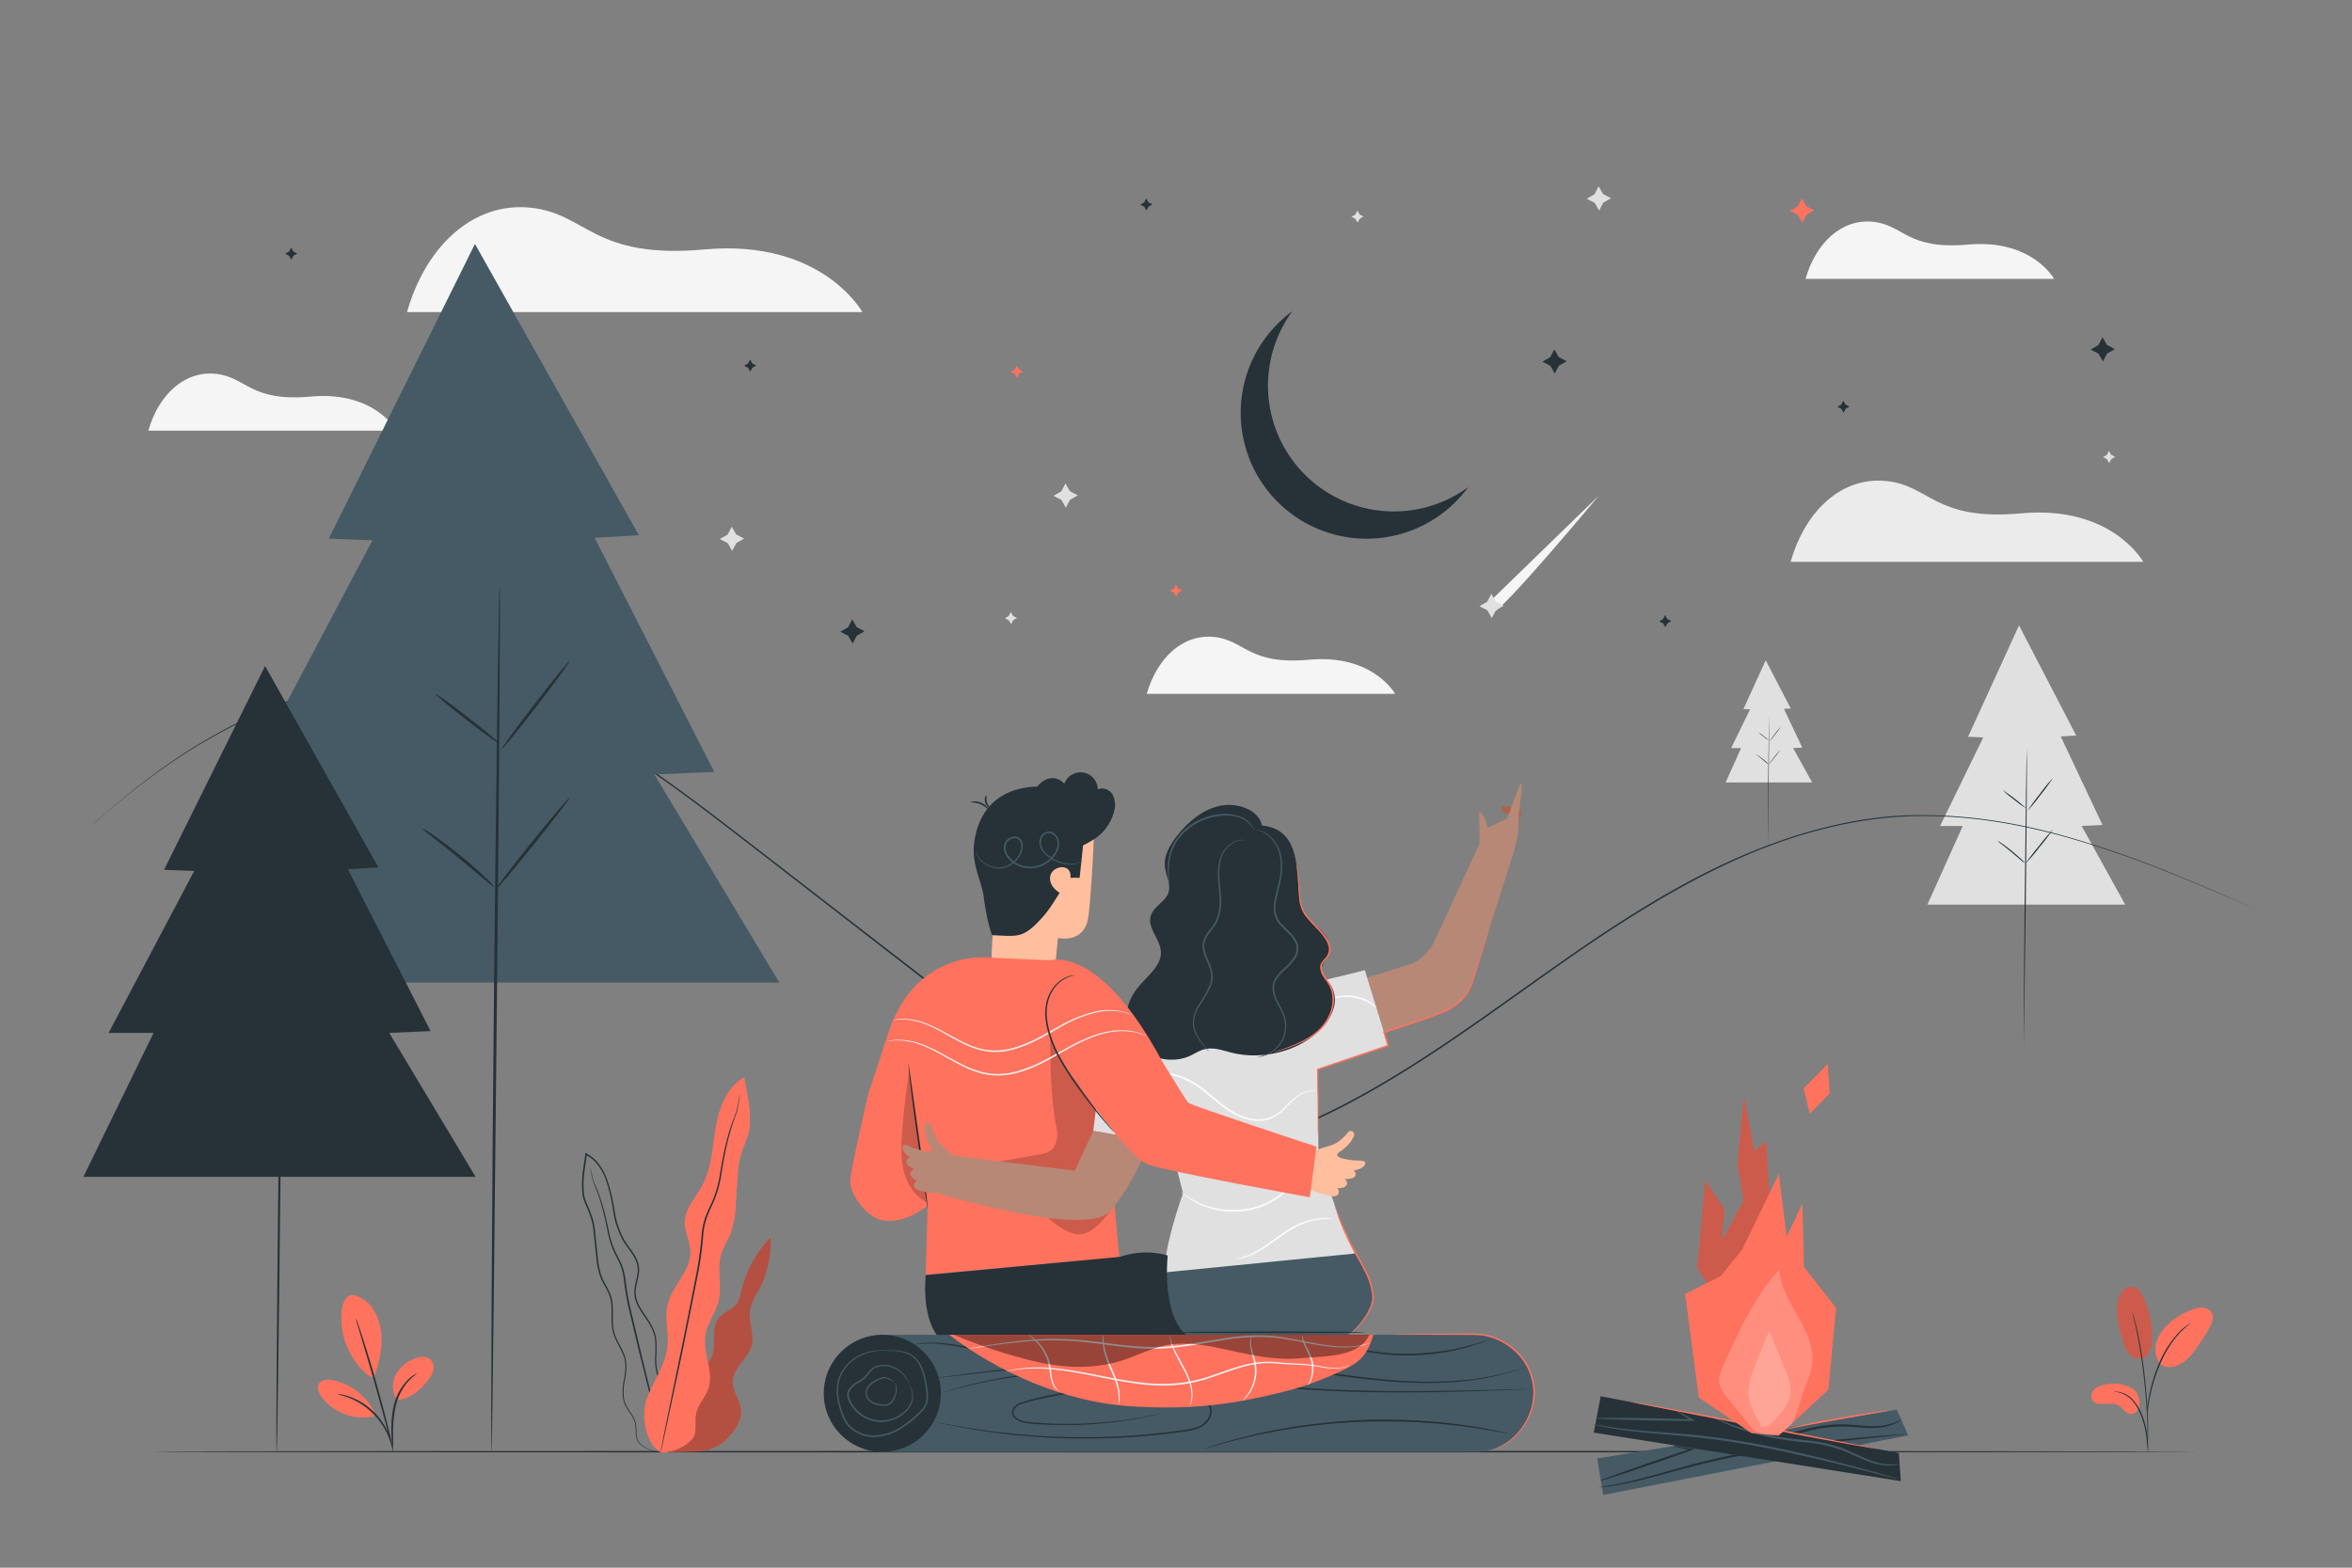 <svg xmlns="http://www.w3.org/2000/svg" viewBox="0 0 750 500"><rect x="0" y="0" width="750" height="500" fill="#808080" stroke="none"/><g id="freepik--background-complete--inject-3"><path d="M47.29,137.37h79.2s-7-12.75-27.39-10.89c-19.47,1.77-20.46-6.27-30.36-7.26S50.59,125.82,47.29,137.37Z" style="fill:#f5f5f5"></path><path d="M129.78,99.55H275s-12.84-23.37-50.23-20c-35.71,3.25-37.53-11.5-55.68-13.32S135.83,78.37,129.78,99.55Z" style="fill:#f5f5f5"></path><path d="M473.62,193.27l36.22-35.21S478.26,196,476,195.22,473.62,193.27,473.62,193.27Z" style="fill:#f5f5f5"></path><polygon points="511.19 61.9 513.71 63.22 511.24 64.64 509.92 67.16 508.5 64.69 505.98 63.37 508.45 61.95 509.77 59.42 511.19 61.9" style="fill:#e0e0e0"></polygon><polygon points="476.97 191.87 479.5 193.19 477.02 194.61 475.7 197.13 474.28 194.66 471.76 193.34 474.23 191.92 475.56 189.4 476.97 191.87" style="fill:#e0e0e0"></polygon><polygon points="341.15 156.66 343.68 157.99 341.2 159.4 339.88 161.93 338.47 159.45 335.94 158.13 338.42 156.72 339.74 154.19 341.15 156.66" style="fill:#e0e0e0"></polygon><polygon points="234.75 170.45 237.28 171.77 234.8 173.19 233.48 175.71 232.06 173.24 229.54 171.91 232.01 170.5 233.34 167.97 234.75 170.45" style="fill:#e0e0e0"></polygon><polygon points="323.03 196.44 324.3 197.1 323.06 197.81 322.4 199.07 321.69 197.83 320.43 197.17 321.66 196.46 322.32 195.2 323.03 196.44" style="fill:#e0e0e0"></polygon><polygon points="433.55 68.4 434.81 69.06 433.57 69.77 432.91 71.03 432.2 69.8 430.94 69.13 432.18 68.43 432.84 67.16 433.55 68.4" style="fill:#e0e0e0"></polygon><polygon points="673.2 145.05 674.47 145.72 673.23 146.42 672.57 147.69 671.86 146.45 670.6 145.79 671.84 145.08 672.5 143.82 673.2 145.05" style="fill:#e0e0e0"></polygon><polygon points="433.55 213.88 434.81 214.55 433.57 215.25 432.91 216.52 432.2 215.28 430.94 214.62 432.18 213.91 432.84 212.65 433.55 213.88" style="fill:#e0e0e0"></polygon><path d="M365.67,221.3h79.2s-7-12.74-27.39-10.89c-19.47,1.77-20.46-6.27-30.36-7.26S369,209.75,365.67,221.3Z" style="fill:#f5f5f5"></path><path d="M575.75,88.93H655S648,76.18,627.56,78c-19.47,1.77-20.46-6.28-30.36-7.27S579.05,77.38,575.75,88.93Z" style="fill:#f5f5f5"></path><path d="M571,179.19H683.43s-9.95-18.1-38.89-15.47c-27.65,2.52-29-8.9-43.11-10.31S575.66,162.79,571,179.19Z" style="fill:#ebebeb"></path><polygon points="643.82 199.45 627.57 234.99 632.42 235.19 618.65 263.43 625.88 263.43 614.6 288.52 677.68 288.52 663.79 263.43 670.44 263.12 657.13 234.89 662.05 234.58 643.82 199.45" style="fill:#e0e0e0"></polygon><path d="M646.3,238.91c.1,0,0,21.46-.31,47.92s-.68,48-.67,47.92c0-1.4,0-21.45.31-47.92S646.2,238.91,646.3,238.91Z" style="fill:#263238"></path><path d="M654.68,248.05a62.29,62.29,0,0,1-3.92,5.38,61.74,61.74,0,0,1-4.21,5.17,60.7,60.7,0,0,1,3.92-5.39A60.18,60.18,0,0,1,654.68,248.05Z" style="fill:#263238"></path><path d="M646.13,257.84a31.85,31.85,0,0,1-3.87-2.79,30.63,30.63,0,0,1-3.65-3.07,63.9,63.9,0,0,1,7.52,5.86Z" style="fill:#263238"></path><path d="M645.67,275.28a7.86,7.86,0,0,1-1.3-1c-.78-.65-1.84-1.55-3-2.53s-2.3-1.84-3.09-2.47A7.91,7.91,0,0,1,637,268.2a6.69,6.69,0,0,1,1.41.86c.84.57,2,1.41,3.17,2.39s2.25,1.92,3,2.62A6.47,6.47,0,0,1,645.67,275.28Z" style="fill:#263238"></path><path d="M654.69,264.5a69.85,69.85,0,0,1-4.3,5.64,67.07,67.07,0,0,1-4.58,5.41,67.13,67.13,0,0,1,4.3-5.64A69.28,69.28,0,0,1,654.69,264.5Z" style="fill:#263238"></path><polygon points="563.05 210.59 555.94 226.14 558.06 226.23 552.03 238.59 555.2 238.59 550.26 249.56 577.86 249.56 571.79 238.59 574.7 238.45 568.87 226.1 571.03 225.96 563.05 210.59" style="fill:#e0e0e0"></polygon><path d="M564.13,227.86s0,9.39-.13,21-.3,21-.3,21c0-.61,0-9.38.14-21S564.09,227.86,564.13,227.86Z" style="fill:#263238"></path><path d="M567.8,231.86a25.18,25.18,0,0,1-1.72,2.35,23.93,23.93,0,0,1-1.84,2.26s.74-1.08,1.72-2.35A25.93,25.93,0,0,1,567.8,231.86Z" style="fill:#263238"></path><path d="M564.06,236.14a12.91,12.91,0,0,1-1.69-1.22,14.63,14.63,0,0,1-1.6-1.34,12.91,12.91,0,0,1,1.69,1.22A14.63,14.63,0,0,1,564.06,236.14Z" style="fill:#263238"></path><path d="M563.86,243.77a3.28,3.28,0,0,1-.57-.44L562,242.22c-.52-.43-1-.81-1.35-1.08a2.75,2.75,0,0,1-.55-.47,3.85,3.85,0,0,1,.61.38c.37.25.86.62,1.39,1s1,.84,1.31,1.14A3,3,0,0,1,563.86,243.77Z" style="fill:#263238"></path><path d="M567.81,239.06s-.81,1.13-1.88,2.46-2,2.4-2,2.37.81-1.13,1.88-2.47A27.25,27.25,0,0,1,567.81,239.06Z" style="fill:#263238"></path></g><g id="freepik--Floor--inject-3"><path d="M701.42,463c0,.15-146.16.26-326.4.26S48.58,463.18,48.58,463s146.13-.26,326.44-.26S701.42,462.89,701.42,463Z" style="fill:#263238"></path></g><g id="freepik--Mountains--inject-3"><path d="M719.35,289.92l-1.86-.78-5.43-2.34c-4.78-2-11.82-5.09-21-8.74a321.13,321.13,0,0,0-34-11.56c-13.51-3.64-29.37-6.62-47-6.2s-36.75,5.12-55.69,13.56-37.82,20.31-56.87,33.75c-9.55,6.71-19.23,13.73-29.28,20.69s-20.48,13.84-31.56,20.09S413.83,360.45,401,363.54a67.83,67.83,0,0,1-19.72,1.95,60.68,60.68,0,0,1-9.92-1.52,64.94,64.94,0,0,1-9.55-3.3,101.05,101.05,0,0,1-17.41-10.05c-5.46-3.82-10.65-7.91-15.85-11.92L297.92,315,240,270.12C230.76,263,221.77,256,212.74,249.6a254.28,254.28,0,0,0-27.22-17.06,142.71,142.71,0,0,0-27.67-11.44,100.77,100.77,0,0,0-27.29-4,109.66,109.66,0,0,0-24.93,2.8l-5.69,1.43L94.5,223c-1.8.52-3.49,1.26-5.19,1.87s-3.38,1.24-5,2A177.26,177.26,0,0,0,53,244.35c-8.09,5.65-14,10.58-18,13.89l-4.45,3.89-1.53,1.31,1.49-1.35L35,258.17c4-3.34,9.85-8.29,17.94-14a175.58,175.58,0,0,1,31.33-17.61c1.59-.75,3.27-1.34,5-2s3.4-1.36,5.2-1.88L99.86,221l5.7-1.44a109.08,109.08,0,0,1,25-2.84,101,101,0,0,1,27.38,4,142.93,142.93,0,0,1,27.76,11.44A256.68,256.68,0,0,1,213,249.25c9,6.39,18,13.38,27.27,20.51l57.95,44.83,30.65,23.72c5.19,4,10.39,8.1,15.83,11.91a99.85,99.85,0,0,0,17.32,10,64.37,64.37,0,0,0,9.48,3.27,58.55,58.55,0,0,0,9.83,1.51,67.31,67.31,0,0,0,19.58-1.93c12.75-3.07,24.44-8.87,35.47-15.09s21.48-13.12,31.52-20.06,19.73-14,29.29-20.67c19.07-13.44,37.92-25.4,57-33.76S592.29,260.34,610,260s33.6,2.61,47.11,6.28a320.19,320.19,0,0,1,34,11.64c9.17,3.68,16.19,6.76,21,8.83l5.41,2.38C718.73,289.63,719.35,289.92,719.35,289.92Z" style="fill:#263238"></path></g><g id="freepik--Plants--inject-3"><path d="M219,445.37c-.64-2.54,1-5.07,2.91-6.9s4.1-3.45,5.08-5.88c1.59-3.92-.49-9,2.21-12.3,1.59-1.92,4.41-2.55,5.82-4.61a10.33,10.33,0,0,0,1.28-3.68,37.56,37.56,0,0,1,9.41-17.37A32.44,32.44,0,0,1,242,411.41c-1.09,2-2.43,4.06-2.81,6.36-.6,3.74,1.46,7.6.52,11.27-1.07,4.19-5.8,7-6.05,11.3-.21,3.66,3,6.88,2.7,10.53a9.86,9.86,0,0,1-1.65,4.33c-2.86,4.68-7,7.89-13.32,7.75l-7.71.23Z" style="fill:#FF725E"></path><g style="opacity:0.3"><path d="M219,445.37c-.64-2.54,1-5.07,2.91-6.9s4.1-3.45,5.08-5.88c1.59-3.92-.49-9,2.21-12.3,1.59-1.92,4.41-2.55,5.82-4.61a10.33,10.33,0,0,0,1.28-3.68,37.56,37.56,0,0,1,9.41-17.37A32.44,32.44,0,0,1,242,411.41c-1.09,2-2.43,4.06-2.81,6.36-.6,3.74,1.46,7.6.52,11.27-1.07,4.19-5.8,7-6.05,11.3-.21,3.66,3,6.88,2.7,10.53a9.86,9.86,0,0,1-1.65,4.33c-2.86,4.68-7,7.89-13.32,7.75l-7.71.23Z"></path></g><path d="M212.05,463.23a6.14,6.14,0,0,1-2.12-.05,13.52,13.52,0,0,1-2.51-.65,10.78,10.78,0,0,1-3.08-1.71,4.28,4.28,0,0,1-1.26-1.7,7.92,7.92,0,0,1-.35-2.31,23.86,23.86,0,0,0-.17-2.49,6.7,6.7,0,0,0-.93-2.49c-.9-1.6-2.4-3.12-2.87-5.29a17.24,17.24,0,0,1,.25-6.76c.37-2.31.73-4.83-.14-7.24s-2.49-4.6-3.32-7.32-.42-5.7-.58-8.62a11.61,11.61,0,0,0-1-4.28c-.62-1.37-1.48-2.66-2.14-4.1-1.36-2.91-1.58-6.21-1.93-9.43-.18-1.63-.35-3.27-.53-4.93a23.62,23.62,0,0,0-.83-4.94,42.83,42.83,0,0,0-1.81-4.78,15.05,15.05,0,0,1-.88-2.5,23.93,23.93,0,0,1-.24-2.65,30.7,30.7,0,0,1,.24-5.33c.22-1.78.55-3.54.75-5.32l0-.31,0-.36.31.16a12,12,0,0,1,4.13,3.53,18.62,18.62,0,0,1,2.52,4.71A57.93,57.93,0,0,1,196,386.18a27.31,27.31,0,0,0,3.11,9.34c.84,1.38,1.85,2.64,2.74,4a11,11,0,0,1,1.89,4.41c.44,3.26-1.38,6.11-1,9a10.14,10.14,0,0,0,1.38,4c.7,1.24,1.51,2.38,2.29,3.54a22.71,22.71,0,0,1,2,3.57,11.28,11.28,0,0,1,.92,3.86c.17,2.61-.21,5.07,0,7.4a16.85,16.85,0,0,0,1.87,6.34c.92,1.91,1.94,3.63,2.8,5.3a25.9,25.9,0,0,1,1.16,2.46,12,12,0,0,1,.66,2.44,15.12,15.12,0,0,1,0,4.4,11.13,11.13,0,0,1-2.23,5.6,7.06,7.06,0,0,1-.63.67,3.53,3.53,0,0,1-.51.43c-.29.21-.44.3-.44.3a10.75,10.75,0,0,0,1.5-1.46,11.18,11.18,0,0,0,2.12-5.57,15.46,15.46,0,0,0-.07-4.33,12.06,12.06,0,0,0-.67-2.39c-.32-.79-.73-1.6-1.16-2.43-.87-1.65-1.91-3.36-2.85-5.28a17.35,17.35,0,0,1-1.93-6.46c-.19-2.37.18-4.85,0-7.39a10.79,10.79,0,0,0-.91-3.74,22,22,0,0,0-2-3.49c-.78-1.15-1.6-2.3-2.31-3.56A10.33,10.33,0,0,1,202.3,413c-.36-3.08,1.44-5.95,1-9a10.44,10.44,0,0,0-1.83-4.21c-.87-1.32-1.89-2.58-2.75-4a27.72,27.72,0,0,1-3.19-9.5,57.52,57.52,0,0,0-2.33-10,18.27,18.27,0,0,0-2.45-4.59,11.53,11.53,0,0,0-4-3.38l.36-.2c0,.1,0,.21,0,.31-.2,1.81-.54,3.57-.75,5.33a30.82,30.82,0,0,0-.24,5.25c0,.86.1,1.76.23,2.57a14.4,14.4,0,0,0,.85,2.41,44.12,44.12,0,0,1,1.83,4.84,25,25,0,0,1,.84,5c.17,1.66.35,3.31.52,4.94.35,3.24.57,6.48,1.87,9.29.64,1.4,1.5,2.69,2.13,4.1a11.81,11.81,0,0,1,1,4.45c.15,3-.25,5.88.54,8.52s2.45,4.82,3.29,7.32.5,5.12.12,7.42a17.46,17.46,0,0,0-.29,6.63c.44,2.07,1.9,3.58,2.81,5.22a7.33,7.33,0,0,1,.95,2.59,22.26,22.26,0,0,1,.14,2.52,7.92,7.92,0,0,0,.32,2.24,4.11,4.11,0,0,0,1.19,1.63,10.38,10.38,0,0,0,3,1.72,13.44,13.44,0,0,0,2.46.69,12.09,12.09,0,0,0,1.57.16Z" style="fill:#263238"></path><path d="M188.21,372.28a2.46,2.46,0,0,1,.07.24c0,.18.1.41.17.69.14.61.32,1.53.6,2.67s1,2.44,1.58,4,1.23,3.42,1.8,5.48,1.09,4.34,1.62,6.79a28.62,28.62,0,0,0,2.42,7.54c.63,1.26,1.33,2.53,1.89,3.92a18.28,18.28,0,0,1,1.08,4.43,92.12,92.12,0,0,0,1.61,9.33l4.26,17.84,3.57,14.55,2.37,9.82.61,2.67c.06.29.11.52.15.7a1.12,1.12,0,0,1,0,.24s0-.07-.09-.23-.11-.41-.19-.68c-.17-.65-.41-1.53-.71-2.66-.61-2.35-1.46-5.68-2.52-9.78s-2.29-9.06-3.67-14.52-2.78-11.51-4.3-17.84a90.58,90.58,0,0,1-1.61-9.37,17.46,17.46,0,0,0-1-4.33c-.54-1.35-1.23-2.62-1.86-3.88a28.69,28.69,0,0,1-2.41-7.66c-.52-2.46-1-4.74-1.56-6.79a57,57,0,0,0-1.72-5.47c-.56-1.59-1.23-2.91-1.5-4.09s-.4-2.08-.52-2.7c0-.28-.09-.52-.12-.7A.94.94,0,0,1,188.21,372.28Z" style="fill:#263238"></path><path d="M210.69,463.25c-5-3-6.41-12.11-4.28-17.57s5.83-10.43,6.43-16.26c.46-4.48-1-9.08.09-13.46,1.44-5.9,7.24-10.45,7.21-16.52,0-3.41-1.94-6.63-1.77-10,.22-4.17,3.44-7.47,5.45-11.14,3.07-5.62,3.31-12.28,4.38-18.59s3.52-13.06,9.14-16.13c.8,5.37,2.19,9,1.7,16.31-.17,2.61-3.23,7.59-3.68,13.3-.26,3.42-.45,6.84-.68,10.26a32.84,32.84,0,0,1-1.67,9.82c-.93,2.38-2.41,4.54-3.1,7-1.3,4.63.35,9.66-.71,14.34-.9,4-3.67,7.39-4.26,11.42-.82,5.66,2.82,11.57.91,17-.95,2.68-3.17,4.82-3.81,7.59-.5,2.15,0,4.42-.43,6.58-.73,3.47-7.38,6.36-10.92,6.13" style="fill:#FF725E"></path><path d="M235.92,348.86a1.36,1.36,0,0,1,0,.3l-.12.88c-.12.77-.26,1.91-.53,3.38s-1.06,3.14-1.68,5.14-1.3,4.3-1.88,6.88-1.09,5.44-1.61,8.52a35.48,35.48,0,0,1-2.64,9.61c-.71,1.61-1.52,3.22-2.12,4.93a22,22,0,0,0-1.09,5.43,107.47,107.47,0,0,1-1.55,11.72c-1.58,7.94-3.09,15.5-4.47,22.38s-2.75,13-3.85,18.23l-2.64,12.27c-.32,1.43-.57,2.54-.74,3.34-.09.36-.15.64-.21.86a4.44,4.44,0,0,0-.08.52,3,3,0,0,1,0-.53c0-.22.1-.51.16-.87.16-.8.37-1.92.65-3.35.59-2.94,1.44-7.14,2.49-12.31s2.33-11.39,3.74-18.25,2.86-14.44,4.44-22.37a111.8,111.8,0,0,0,1.54-11.68,22.7,22.7,0,0,1,1.13-5.55c.63-1.75,1.44-3.36,2.16-4.95a35.7,35.7,0,0,0,2.64-9.51c.54-3.06,1.06-5.93,1.67-8.51s1.29-4.9,2-6.9,1.44-3.65,1.75-5.09.47-2.59.62-3.36c.07-.36.13-.65.17-.87A1.07,1.07,0,0,1,235.92,348.86Z" style="fill:#263238"></path><path d="M684.84,432c-1.45,2.09-4.29,1.4-5.6.13a10.66,10.66,0,0,1-2.38-4.87c-1.15-4-2.32-8.23-1.46-12.32a6.83,6.83,0,0,1,1.58-3.34,3.55,3.55,0,0,1,3.38-1.13c1.43.38,2.32,1.78,3,3.11a29.21,29.21,0,0,1,2.9,12.59,10.1,10.1,0,0,1-1.38,5.83" style="fill:#FF725E"></path><g style="opacity:0.2"><path d="M684.84,432c-1.45,2.09-4.29,1.4-5.6.13a10.66,10.66,0,0,1-2.38-4.87c-1.15-4-2.32-8.23-1.46-12.32a6.83,6.83,0,0,1,1.58-3.34,3.55,3.55,0,0,1,3.38-1.13c1.43.38,2.32,1.78,3,3.11a29.21,29.21,0,0,1,2.9,12.59,10.1,10.1,0,0,1-1.38,5.83"></path></g><path d="M679.38,442.51a12.62,12.62,0,0,0-7.84-.95,6.48,6.48,0,0,0-3.87,1.73,2.78,2.78,0,0,0,0,3.86,3.68,3.68,0,0,0,2.44.62c2.07,0,4.37-.39,6,.86.94.71,1.57,1.89,2.7,2.24a2.68,2.68,0,0,0,2.94-1.3,4.62,4.62,0,0,0,.33-3.37A5.15,5.15,0,0,0,679.38,442.51Z" style="fill:#FF725E"></path><path d="M688.85,435a7.54,7.54,0,0,1-1.18-7,13.35,13.35,0,0,1,4.13-6,22.12,22.12,0,0,1,7.39-4.36,7.81,7.81,0,0,1,3.33-.57,3.51,3.51,0,0,1,2.79,1.69c.78,1.48,0,3.28-.77,4.75a56.84,56.84,0,0,1-4.86,7.4,13.23,13.23,0,0,1-5.34,4.58c-2.22.84-4.53.74-5.7-.79" style="fill:#FF725E"></path><path d="M684.94,463a5.26,5.26,0,0,1-.13-.94c-.07-.69-.15-1.56-.25-2.59a37.53,37.53,0,0,0-.58-3.78,28.31,28.31,0,0,0-1.38-4.47,16.38,16.38,0,0,0-2.28-4.05,8.6,8.6,0,0,0-2.89-2.4A8.06,8.06,0,0,0,675,444a4.46,4.46,0,0,1-.94-.13,4.47,4.47,0,0,1,1,0,7.37,7.37,0,0,1,2.53.66A8.66,8.66,0,0,1,680.6,447,15.87,15.87,0,0,1,683,451.1a27.23,27.23,0,0,1,1.37,4.54,30.3,30.3,0,0,1,.5,3.84c.09,1.1.12,2,.13,2.6A3.7,3.7,0,0,1,684.94,463Z" style="fill:#263238"></path><path d="M684.77,461.39a1.25,1.25,0,0,1,0-.44v-1.26c0-1.09,0-2.66,0-4.61-.1-3.89-.43-9.27-1.08-15.18s-1.52-11.22-2.31-15c-.18-1-.37-1.82-.55-2.57s-.31-1.41-.45-1.93-.22-.9-.29-1.22a1.72,1.72,0,0,1-.08-.44,1.81,1.81,0,0,1,.15.42c.1.31.22.71.37,1.2s.33,1.17.51,1.92.41,1.61.61,2.56A144,144,0,0,1,684,439.86c.64,5.92.94,11.31,1,15.22,0,1.95,0,3.53-.07,4.62,0,.51,0,.92-.07,1.25A2.19,2.19,0,0,1,684.77,461.39Z" style="fill:#263238"></path><path d="M684.74,451a8.22,8.22,0,0,1,0-1.31c0-.84.16-2.06.4-3.55a49.86,49.86,0,0,1,3.32-11.31,32.8,32.8,0,0,1,6.36-9.9,18.15,18.15,0,0,1,1.49-1.39L697,423l.58-.4a6.42,6.42,0,0,1,1.11-.7,37,37,0,0,0-3.62,3.22,34.36,34.36,0,0,0-6.2,9.87,48.82,48.82,0,0,0-2.18,6.07c-.57,1.9-.94,3.65-1.23,5.12s-.43,2.69-.52,3.52A8.31,8.31,0,0,1,684.74,451Z" style="fill:#263238"></path><path d="M112.3,413a9.68,9.68,0,0,1,6.38,4.08,17,17,0,0,1,2.76,7.21c.83,5-.51,10.57-2.35,15.25-5-2.37-7.74-8.25-8.92-11.33-1.86-4.85-2.27-14.75,2.13-15.21" style="fill:#FF725E"></path><path d="M126.54,446.49a8.23,8.23,0,0,1-.2-8.28,10.92,10.92,0,0,1,6.72-5.15,4.6,4.6,0,0,1,3.88.27,3.53,3.53,0,0,1,1.28,3.34,7.12,7.12,0,0,1-1.59,3.36c-2.63,3.4-5.8,6.2-10.09,6.46" style="fill:#FF725E"></path><path d="M125.26,462.18a3.71,3.71,0,0,1-.17-1.05c-.07-.67-.15-1.64-.22-2.85a35.42,35.42,0,0,1,.58-9.47,17.69,17.69,0,0,1,4.3-8.43,12,12,0,0,1,2.23-1.84,3.3,3.3,0,0,1,1-.47,24.52,24.52,0,0,0-2.89,2.58,18.58,18.58,0,0,0-4,8.28,41.07,41.07,0,0,0-.73,9.33A32.09,32.09,0,0,1,125.26,462.18Z" style="fill:#263238"></path><path d="M113.48,420.49a11.54,11.54,0,0,1,.63,1.62c.38,1.06.9,2.59,1.52,4.49,1.24,3.81,2.87,9.09,4.53,15s3,11.23,4,15.13c.46,1.94.82,3.52,1,4.62a9.78,9.78,0,0,1,.3,1.71,10,10,0,0,1-.52-1.66c-.31-1.18-.72-2.72-1.22-4.58-1-3.86-2.45-9.2-4.1-15.07s-3.23-11.17-4.37-15l-1.35-4.54A9.08,9.08,0,0,1,113.48,420.49Z" style="fill:#263238"></path><path d="M119.81,451.2a19.29,19.29,0,0,0-13.79-11c-1.53-.29-3.42-.25-4.27,1.05s-.12,3.06.8,4.32a16.47,16.47,0,0,0,17.27,6" style="fill:#FF725E"></path><path d="M107.7,444.61a3.42,3.42,0,0,1,1,.1,8.49,8.49,0,0,1,1.16.25,13.64,13.64,0,0,1,1.51.45,20.68,20.68,0,0,1,3.71,1.73,21.62,21.62,0,0,1,7.17,6.94,20,20,0,0,1,1.85,3.66,14.49,14.49,0,0,1,.5,1.49,8,8,0,0,1,.29,1.15,3.39,3.39,0,0,1,.13,1c-.11,0-.38-1.39-1.29-3.49a22.35,22.35,0,0,0-1.91-3.52,22.83,22.83,0,0,0-7-6.78,22.3,22.3,0,0,0-3.58-1.81C109.1,445,107.68,444.72,107.7,444.61Z" style="fill:#263238"></path></g><g id="freepik--Stars--inject-3"><polygon points="576 65.77 578.53 67.09 576.05 68.51 574.73 71.03 573.32 68.56 570.79 67.23 573.27 65.82 574.59 63.29 576 65.77" style="fill:#FF725E"></polygon><polygon points="273.16 200.01 275.69 201.34 273.21 202.75 271.89 205.28 270.48 202.8 267.95 201.48 270.43 200.06 271.75 197.54 273.16 200.01" style="fill:#263238"></polygon><polygon points="671.86 110.02 674.38 111.34 671.91 112.75 670.59 115.28 669.17 112.8 666.64 111.48 669.12 110.07 670.44 107.54 671.86 110.02" style="fill:#263238"></polygon><polygon points="497.05 113.89 499.58 115.21 497.11 116.62 495.78 119.15 494.37 116.67 491.84 115.35 494.32 113.94 495.64 111.41 497.05 113.89" style="fill:#263238"></polygon><polygon points="324.97 117.85 326.23 118.52 324.99 119.22 324.33 120.49 323.62 119.25 322.36 118.59 323.6 117.88 324.26 116.62 324.97 117.85" style="fill:#FF725E"></polygon><polygon points="239.88 115.92 241.15 116.58 239.91 117.29 239.25 118.55 238.54 117.31 237.28 116.65 238.51 115.94 239.18 114.68 239.88 115.92" style="fill:#263238"></polygon><polygon points="366.21 64.53 367.48 65.19 366.24 65.9 365.58 67.16 364.87 65.93 363.61 65.27 364.84 64.56 365.5 63.29 366.21 64.53" style="fill:#263238"></polygon><polygon points="588.49 129.02 589.76 129.68 588.52 130.38 587.86 131.65 587.15 130.41 585.89 129.75 587.13 129.04 587.79 127.78 588.49 129.02" style="fill:#263238"></polygon><polygon points="375.71 187.69 376.97 188.35 375.73 189.06 375.07 190.32 374.37 189.08 373.1 188.42 374.34 187.72 375 186.45 375.71 187.69" style="fill:#FF725E"></polygon><polygon points="531.67 197.43 532.94 198.09 531.7 198.8 531.04 200.06 530.33 198.82 529.07 198.16 530.3 197.46 530.97 196.19 531.67 197.43" style="fill:#263238"></polygon><polygon points="93.54 80.2 94.8 80.86 93.56 81.56 92.9 82.83 92.2 81.59 90.93 80.93 92.17 80.22 92.83 78.96 93.54 80.2" style="fill:#263238"></polygon></g><g id="freepik--Moon--inject-3"><path d="M444.51,163.12A40.13,40.13,0,0,1,412.1,99.26a40.14,40.14,0,1,0,56.09,56.09A40,40,0,0,1,444.51,163.12Z" style="fill:#263238"></path></g><g id="freepik--Bonfire--inject-3"><polygon points="511.21 476.81 509.32 465.16 604.84 449.62 608.5 457.81 511.21 476.81" style="fill:#455a64"></polygon><path d="M607.52,457.4a4.76,4.76,0,0,1-1,.16l-2.88.33L593.05,459c-8.94.95-21.29,2.25-34.79,4.65-6.74,1.21-13.11,2.64-18.86,4.14s-10.89,3-15.27,4.06-8,1.77-10.44,2.13c-1.25.18-2.22.31-2.88.36a5.84,5.84,0,0,1-1,.07,4.64,4.64,0,0,1,1-.21l2.85-.49c2.48-.44,6-1.21,10.37-2.34s9.48-2.65,15.23-4.2,12.14-3,18.9-4.2c13.53-2.41,25.91-3.64,34.86-4.46,4.48-.4,8.11-.69,10.62-.87l2.89-.2A7,7,0,0,1,607.52,457.4Z" style="fill:#263238"></path><path d="M533.39,461.22a6.84,6.84,0,0,1,1.63.14c1,.14,2.55.37,4.4.66l1,.15-.94.34c-3,1.11-7.15,2.56-11.67,4.11-4.82,1.66-9.19,3.12-12.37,4.15-1.58.51-2.87.91-3.77,1.18a5.71,5.71,0,0,1-1.41.34,5.2,5.2,0,0,1,1.32-.6c.87-.34,2.14-.82,3.71-1.39,3.13-1.14,7.48-2.68,12.3-4.34,4.51-1.55,8.64-2.93,11.72-3.93l0,.49c-1.84-.35-3.33-.65-4.36-.88A6.89,6.89,0,0,1,533.39,461.22Z" style="fill:#263238"></path><path d="M606.53,452.56a2.4,2.4,0,0,1-.48.42,10,10,0,0,1-1.57.94,16.62,16.62,0,0,1-6.53,1.49c-2.85.16-6.21-.3-9.9-.43a45.32,45.32,0,0,0-11.89,1.54c-4.17,1-8.18,2-11.89,2.49a77.76,77.76,0,0,1-9.89.77c-2.83,0-5.11-.1-6.68-.24-.79-.07-1.4-.14-1.81-.2s-.63-.09-.62-.12a22.47,22.47,0,0,1,2.44,0c1.58.05,3.85.11,6.66,0a83.35,83.35,0,0,0,9.81-.92c3.68-.52,7.63-1.53,11.82-2.53a45,45,0,0,1,12.07-1.5c3.75.17,7.06.67,9.86.58a17.54,17.54,0,0,0,6.44-1.25C605.81,453.06,606.49,452.5,606.53,452.56Z" style="fill:#263238"></path><polygon points="508.21 456.92 510.42 445.33 605.49 463.44 606.13 472.39 508.21 456.92" style="fill:#263238"></polygon><path d="M605.34,471.67a4.6,4.6,0,0,1-1-.19l-2.81-.68-10.33-2.6c-8.72-2.17-20.77-5.18-34.27-7.54-6.76-1.18-13.23-2-19.14-2.58s-11.26-.92-15.73-1.41-8.08-1.06-10.55-1.57c-1.23-.26-2.18-.48-2.82-.65a6,6,0,0,1-1-.28,4.46,4.46,0,0,1,1,.14l2.84.52c2.48.43,6.07.93,10.55,1.35s9.81.76,15.74,1.27,12.43,1.35,19.2,2.53c13.53,2.36,25.58,5.45,34.28,7.75,4.34,1.15,7.85,2.13,10.27,2.81l2.78.81A6.91,6.91,0,0,1,605.34,471.67Z" style="fill:#455a64"></path><path d="M534.38,449.87a7.25,7.25,0,0,1,1.49.7c.93.48,2.26,1.21,3.9,2.12l.87.48h-1c-3.23,0-7.59-.05-12.36-.14-5.1-.09-9.71-.22-13-.34-1.67-.06-3-.13-3.95-.18a5.52,5.52,0,0,1-1.45-.17,6.5,6.5,0,0,1,1.45-.1c.94,0,2.29,0,4,0,3.33,0,7.94,0,13,.14,4.77.08,9.13.2,12.36.31l-.13.48c-1.61-1-2.91-1.75-3.79-2.32A6.93,6.93,0,0,1,534.38,449.87Z" style="fill:#455a64"></path><path d="M606.07,466.79a2.62,2.62,0,0,1-.6.23,9.66,9.66,0,0,1-1.79.34,16.67,16.67,0,0,1-6.65-.84c-2.73-.82-5.73-2.4-9.15-3.79a45.85,45.85,0,0,0-11.71-2.63c-4.25-.49-8.36-.93-12-1.73a75.72,75.72,0,0,1-9.56-2.66c-2.67-.94-4.77-1.85-6.2-2.51-.71-.34-1.26-.61-1.63-.81s-.55-.3-.54-.33a21.14,21.14,0,0,1,2.28.89c1.46.59,3.58,1.42,6.25,2.29a84.32,84.32,0,0,0,9.53,2.51c3.63.76,7.69,1.17,12,1.66a44.45,44.45,0,0,1,11.85,2.73c3.47,1.44,6.41,3.05,9.07,3.91a17.2,17.2,0,0,0,6.48,1C605.22,467,606.05,466.72,606.07,466.79Z" style="fill:#455a64"></path><path d="M598.82,462.14a6.64,6.64,0,0,1-.81-.1l-2.31-.37c-2-.33-4.9-.83-8.48-1.48-7.15-1.28-17-3.16-27.88-5.29l-27.85-5.45-8.44-1.64-2.29-.47a6.21,6.21,0,0,1-.79-.19,4.1,4.1,0,0,1,.81.09l2.31.37c2,.33,4.9.83,8.47,1.48,7.15,1.28,17,3.16,27.88,5.3l27.85,5.44,8.44,1.64,2.29.47A4.2,4.2,0,0,1,598.82,462.14Z" style="fill:#FF725E"></path><polygon points="547.34 414.29 541.2 404.29 543.77 376.57 549.98 385.91 549.06 395.76 556 382.76 554.02 371.47 556.07 349.43 559.46 367.26 563.14 363.89 564.37 383.04 561.78 410.92 547.34 414.29" style="fill:#FF725E"></polygon><polygon points="547.34 414.29 541.2 404.29 543.77 376.57 549.98 385.91 549.06 395.76 556 382.76 554.02 371.47 556.07 349.43 559.46 367.26 563.14 363.89 564.37 383.04 561.78 410.92 547.34 414.29" style="opacity:0.2"></polygon><polygon points="537.34 412.69 541.72 445.76 558.52 457.08 567.2 457.89 583.04 443.2 585.47 417.16 575.23 404.08 574.76 383.83 569.73 394.48 567.22 374.38 555.54 398.55 548.69 407 537.34 412.69" style="fill:#FF725E"></polygon><polygon points="582.85 339.28 575.12 347.2 577.12 355.24 583.44 348.76 582.85 339.28" style="fill:#FF725E"></polygon><g style="opacity:0.2"><path d="M561.4,454.25c-1.86-3.1-3.77-6.38-3.88-10a20.83,20.83,0,0,1,1.82-7.83q2.29-6,4.82-11.93,2.4,5.79,4.82,11.59c1.27,3.05,2.56,6.35,1.77,9.55-.57,2.3-2.14,4.21-3.67,6s-3.34,3.69-5.63,3.46" style="fill:#fff"></path></g><g style="opacity:0.2"><path d="M559.45,456.47l-8.71-10.77a10.25,10.25,0,0,1-2.45-4.28c-.41-2.07.48-4.16,1.34-6.08,4.84-10.78,9.8-21.76,17.8-30.45.26,5.37,3.18,10.18,5.83,14.85s5.2,9.82,4.61,15.16c-.39,3.56-2.14,6.8-3.26,10.19a72.2,72.2,0,0,1-2.25,7,9.35,9.35,0,0,1-4.88,5.17c-3.15,1.19-6.63-.23-9.69-1.62" style="fill:#fff"></path></g><path d="M602.11,449.87a6.25,6.25,0,0,1-1.3.31l-3.57.66-11.81,2.1c-4.61.82-8.78,1.59-11.79,2.17l-3.57.69a7.24,7.24,0,0,1-1.32.2,6.39,6.39,0,0,1,1.27-.4c.83-.23,2-.51,3.54-.85,3-.68,7.16-1.5,11.78-2.32s8.8-1.5,11.84-1.95c1.52-.23,2.75-.4,3.6-.5A5.75,5.75,0,0,1,602.11,449.87Z" style="fill:#FF725E"></path></g><g id="freepik--Trees--inject-3"><polygon points="151.45 77.8 104.85 171.8 118.77 172.33 79.28 247.02 100.02 247.02 67.67 313.39 248.51 313.39 208.69 247.02 227.77 246.19 189.61 171.53 203.72 170.7 151.45 77.8" style="fill:#455a64"></polygon><path d="M159.33,186.84c.27,0-.1,56.76-.82,126.75S157,463,156.73,463s.1-79.35.82-149.37S159.07,186.84,159.33,186.84Z" style="fill:#263238"></path><path d="M181.5,211c.21.16-4.44,6.54-10.38,14.24S160.19,239.07,160,238.91s4.43-6.54,10.38-14.25S181.28,210.84,181.5,211Z" style="fill:#263238"></path><path d="M158.89,236.91c-.16.21-4.75-3.09-10.25-7.38s-9.82-7.93-9.66-8.14,4.75,3.1,10.25,7.38S159.06,236.7,158.89,236.91Z" style="fill:#263238"></path><path d="M157.66,283c-.1.1-1.39-.95-3.44-2.68s-4.87-4.11-8-6.69-6.07-4.87-8.18-6.53-3.4-2.7-3.32-2.82a18.57,18.57,0,0,1,3.73,2.27c2.21,1.53,5.2,3.74,8.38,6.33s6,5.07,7.89,6.94A19,19,0,0,1,157.66,283Z" style="fill:#263238"></path><path d="M181.52,254.52c.21.17-4.88,6.85-11.37,14.92S158.24,283.92,158,283.76s4.88-6.85,11.37-14.92S181.32,254.35,181.52,254.52Z" style="fill:#263238"></path><polygon points="84.53 212.41 52.31 277.42 61.93 277.78 34.63 329.43 48.97 329.43 26.6 375.33 151.65 375.33 124.12 329.43 137.31 328.86 110.92 277.23 120.67 276.66 84.53 212.41" style="fill:#263238"></polygon><path d="M90,287.82c.19,0-.06,39.25-.56,87.65s-1,87.65-1.24,87.65.07-39.24.57-87.66S89.8,287.81,90,287.82Z" style="fill:#263238"></path><path d="M105.31,304.53c.15.11-3.07,4.52-7.17,9.85s-7.56,9.56-7.71,9.44,3.07-4.52,7.18-9.85S105.16,304.42,105.31,304.53Z" style="fill:#263238"></path><path d="M89.68,322.44c-.11.15-3.29-2.14-7.09-5.1s-6.79-5.48-6.68-5.63,3.29,2.14,7.09,5.1S89.79,322.3,89.68,322.44Z" style="fill:#263238"></path><path d="M88.82,354.33a15.22,15.22,0,0,1-2.37-1.85c-1.42-1.2-3.37-2.85-5.56-4.63s-4.2-3.37-5.66-4.52a13.91,13.91,0,0,1-2.29-1.95A13,13,0,0,1,75.51,343c1.53,1.06,3.6,2.59,5.8,4.38s4.12,3.51,5.46,4.8A11.55,11.55,0,0,1,88.82,354.33Z" style="fill:#263238"></path><path d="M105.33,334.62c.14.11-3.38,4.73-7.86,10.32s-8.24,10-8.39,9.9,3.38-4.74,7.87-10.32S105.19,334.5,105.33,334.62Z" style="fill:#263238"></path></g><g id="freepik--Characters--inject-3"><path d="M371.94,405.48s-2,21.55,12.26,22.62,40.59.64,45.08-2.14,7.91-7.7,8.56-12.2-5.93-14.32-5.93-14.32Z" style="fill:#455a64"></path><path d="M435.23,424.91c0,.14-13.51.26-30.18.26s-30.18-.12-30.18-.26,13.51-.26,30.18-.26S435.23,424.76,435.23,424.91Z" style="fill:#263238"></path><path d="M484.21,263.68l.81-4.14a1.71,1.71,0,0,0-1.47-2l-4.43-.57s-.64,1-.13,1.8,3.54,1.25,3.54,1.25v4.1Z" style="fill:#aa6550"></path><path d="M390.79,331.16h0A10.37,10.37,0,0,0,401,320.26c-.28-5.65-.6-11.36-.6-11.36s8.46-1.56,8.33-10-2.15-28-2.15-28h0a29.51,29.51,0,0,0-29.55,4.56l-1.23,1,4.51,45.36A10.38,10.38,0,0,0,390.79,331.16Z" style="fill:#ffbe9d"></path><path d="M484.33,259.26l-10,4.78c-.39-3.14-2.83-6.24-2.69-4.66s.12,9.78.12,9.78l-13.88,30c-1.88,4.75-5.76,7.77-8.67,8.5L436,311.77l5.36,17.47,18.36-6.3a15.9,15.9,0,0,0,10-10.24L482,273.89a60.61,60.61,0,0,0,2-7.64A44.3,44.3,0,0,0,484.33,259.26Z" style="fill:#b78876"></path><path d="M346.58,360.4s12.8-33.29,13.91-34.39c6.93-6.79,16.52-7,16.52-7l26.11-2.1s20.31-4.4,32.11-7.48l7.4,24.09-22.48,7.58.3,28,7,20.78A58.1,58.1,0,0,1,431,397.4l.93,2.41-60.38,6c-.83-7,5.69-25.26,5.69-25.26l-6.85-27.05-1.22,10.68Z" style="fill:#e0e0e0"></path><path d="M419.8,348a7.26,7.26,0,0,0-3.18.29,10.49,10.49,0,0,0-3.26,1.85,43.85,43.85,0,0,0-3.63,3.49,12.9,12.9,0,0,1-5.15,3.42,12.42,12.42,0,0,1-7.09-.08,22,22,0,0,1-7-3.53c-2.2-1.6-4.29-3.47-6.53-5.23a26.84,26.84,0,0,0-7.05-4.24,23,23,0,0,0-7.49-1.56A22.27,22.27,0,0,0,357,345.56a24.07,24.07,0,0,0-6.55,5.82c-.63.83-1.08,1.51-1.37,2a4.83,4.83,0,0,1-.47.7,4.48,4.48,0,0,1,.36-.77,22.15,22.15,0,0,1,7.81-8.1,22.52,22.52,0,0,1,12.68-3.37,23.07,23.07,0,0,1,7.68,1.56,27.08,27.08,0,0,1,7.22,4.32c2.25,1.77,4.33,3.64,6.5,5.22a21.38,21.38,0,0,0,6.79,3.48,11.93,11.93,0,0,0,6.79.13,12.35,12.35,0,0,0,5-3.25,45,45,0,0,1,3.72-3.45,10.9,10.9,0,0,1,3.4-1.81,6,6,0,0,1,2.42-.24A3,3,0,0,1,419.8,348Z" style="fill:#fafafa"></path><path d="M420.92,373.39c0,.07-.68.13-1.87.52a16.9,16.9,0,0,0-4.57,2.55c-1.79,1.32-3.71,3.17-6.06,5a24.13,24.13,0,0,1-8.72,4.23,26.67,26.67,0,0,1-9.68.59,25.41,25.41,0,0,1-7.61-2.18,25,25,0,0,1-2.68-1.44c-.73-.52-1.37-.95-1.86-1.34a12.74,12.74,0,0,1-1.44-1.33,31.26,31.26,0,0,0,6.16,3.73,26.08,26.08,0,0,0,7.5,2,26.85,26.85,0,0,0,9.46-.62,23.91,23.91,0,0,0,8.53-4.09c2.34-1.78,4.3-3.62,6.15-4.91a15.34,15.34,0,0,1,4.76-2.43,7.91,7.91,0,0,1,1.43-.27A1.58,1.58,0,0,1,420.92,373.39Z" style="fill:#fafafa"></path><path d="M424.81,318.56a5.42,5.42,0,0,1,2.11-.8,13.14,13.14,0,0,1,10.43,2.11,5.57,5.57,0,0,1,1.63,1.55,19.34,19.34,0,0,1-1.87-1.2A15,15,0,0,0,427,318.17,19.2,19.2,0,0,1,424.81,318.56Z" style="fill:#fafafa"></path><path d="M394.25,401.5a26.87,26.87,0,0,0,4.72-1.6,32.81,32.81,0,0,0,4.64-2.76l5.44-3.88a32.24,32.24,0,0,1,5.87-3.29,21.6,21.6,0,0,1,5.34-1.36,20.26,20.26,0,0,1,3.7-.1,5.33,5.33,0,0,1,1.34.2,45.52,45.52,0,0,0-5,.32,22.85,22.85,0,0,0-5.18,1.46,33.22,33.22,0,0,0-5.74,3.27c-1.94,1.33-3.75,2.69-5.46,3.84a30.87,30.87,0,0,1-4.79,2.69c-.71.32-1.4.53-2,.73s-1.13.28-1.56.37A5.94,5.94,0,0,1,394.25,401.5Z" style="fill:#fafafa"></path><path d="M402.43,263.29c15.3,1.47,9.42,21.54,13.24,27.62,1.42,2.25,3.76,3.93,5.64,5.91s3.34,4.57,2.52,7.07c-.7,2.17-3,4.12-2.47,6.29.31,1.15,1.38,2,2.19,2.94a9.11,9.11,0,0,1,1.76,8.3,16.46,16.46,0,0,1-5,7.64c-6.84,6.36-18,9.07-27.5,6.7-2.82-.7-5.72-1.82-8.59-1.15-1.76.41-3.24,1.46-4.87,2.19-6.3,2.84-14.66.31-18.14-4.83s-2.43-12,1.63-17c2.91-3.59,7.41-6.86,7.35-11.15s-4.72-8.05-3.11-12.09c1-2.61,4.43-4.21,5.45-6.82s-.73-5.54-1.06-8.37c-.45-3.82,1.84-7.55,4.49-10.73,3.35-4,7.76-7.77,13.35-8.85s12.28,1.58,13.08,6.36" style="fill:#263238"></path><path d="M400.91,337.08a12.85,12.85,0,0,0,3.27-1,10,10,0,0,0,3.16-2.37,9.44,9.44,0,0,0,2.25-4.66,9.82,9.82,0,0,0-.87-6.18c-.48-1.05-1.08-2.09-1.64-3.21a11.85,11.85,0,0,1-1.27-3.69,6.19,6.19,0,0,1,.88-4,16.15,16.15,0,0,1,2.81-3.21,18.3,18.3,0,0,0,2.89-3.14,5.26,5.26,0,0,0,1-4,7.74,7.74,0,0,0-2.23-3.62c-1-1-2.11-2-3.05-3.13a7.84,7.84,0,0,1-1.85-3.88,12.17,12.17,0,0,1,.19-4.1c.55-2.6,1.34-4.95,1.66-7.24a19,19,0,0,0,.05-6.38,11,11,0,0,0-4.86-7.54,9.6,9.6,0,0,0-3.19-1.17h.23a4.38,4.38,0,0,1,.66.08,7.56,7.56,0,0,1,2.41.88,11.11,11.11,0,0,1,5.17,7.67,19.29,19.29,0,0,1,0,6.53c-.3,2.34-1.09,4.74-1.6,7.28a11.33,11.33,0,0,0-.17,3.9,7.17,7.17,0,0,0,1.73,3.59c.9,1.07,2,2,3,3.1a8.2,8.2,0,0,1,2.39,3.91,5.83,5.83,0,0,1-1.07,4.46,18.94,18.94,0,0,1-3,3.24,16,16,0,0,0-2.72,3.08,5.55,5.55,0,0,0-.82,3.67c.35,2.53,1.89,4.61,2.81,6.77a10.21,10.21,0,0,1,.84,6.45,9.79,9.79,0,0,1-2.42,4.82,10.12,10.12,0,0,1-3.31,2.36,9.74,9.74,0,0,1-2.47.71c-.29,0-.52.05-.67.06Z" style="fill:#455a64"></path><path d="M372.9,282.72a9.32,9.32,0,0,1-.3-1.73,30.05,30.05,0,0,1-.22-4.8,16.6,16.6,0,0,1,1.74-6.94,17.69,17.69,0,0,1,5.93-6.42c5.26-3.46,11.47-3.95,15.3-2.43a7.78,7.78,0,0,1,3.85,2.89,5,5,0,0,1,.57,1.18,1.21,1.21,0,0,1,.1.45,14.76,14.76,0,0,0-.87-1.5,7.79,7.79,0,0,0-3.79-2.62c-3.72-1.36-9.73-.83-14.83,2.53a17.5,17.5,0,0,0-5.77,6.18,16.7,16.7,0,0,0-1.8,6.7,36.11,36.11,0,0,0,0,4.76A11,11,0,0,1,372.9,282.72Z" style="fill:#455a64"></path><path d="M397.27,268a6.73,6.73,0,0,0-2.95.33,8.6,8.6,0,0,0-5.05,6,18.32,18.32,0,0,0-.42,5.6c.1,2,.43,4.21.52,6.54a15.71,15.71,0,0,1-1.11,7.22c-1,2.41-3.33,4.08-4.06,6.54a6.36,6.36,0,0,0,.21,3.71c.38,1.21.94,2.36,1.41,3.54a11.37,11.37,0,0,1,.91,3.67,8.37,8.37,0,0,1-.69,3.57,43.57,43.57,0,0,1-3.29,5.71,11.8,11.8,0,0,0-2,5.19,8.27,8.27,0,0,0,1,4.44,17.09,17.09,0,0,0,1.91,3c.59.77,1.09,1.35,1.41,1.74a4.68,4.68,0,0,1,.49.63,4.16,4.16,0,0,1-.58-.54c-.35-.37-.88-.93-1.51-1.68a17.38,17.38,0,0,1-2-2.95,8.52,8.52,0,0,1-1.09-4.63,12.24,12.24,0,0,1,2-5.42,43.68,43.68,0,0,0,3.2-5.66,7.75,7.75,0,0,0,.64-3.34,10.78,10.78,0,0,0-.89-3.47c-.46-1.15-1-2.31-1.43-3.58a7,7,0,0,1-.22-4.05,10.63,10.63,0,0,1,2-3.5,15,15,0,0,0,2.08-3.12,15.35,15.35,0,0,0,1.1-7c-.08-2.29-.39-4.47-.47-6.53a18.54,18.54,0,0,1,.51-5.74,8.77,8.77,0,0,1,5.38-6.07,5,5,0,0,1,2.84-.17Z" style="fill:#455a64"></path><path d="M425.72,384.78a11.34,11.34,0,0,1,.67,1.64c.41,1.06,1,2.6,1.78,4.46s1.81,4.06,3.07,6.42,2.84,4.87,4.22,7.66a21.89,21.89,0,0,1,2.6,8.4,8.31,8.31,0,0,1-.81,3.79,17.87,17.87,0,0,1-1.64,2.93,24.21,24.21,0,0,1-3.1,3.71,12.44,12.44,0,0,1-1,.87,1.55,1.55,0,0,1-.39.25s.46-.43,1.23-1.26a27.87,27.87,0,0,0,2.94-3.77,17.91,17.91,0,0,0,1.55-2.9,7.82,7.82,0,0,0,.73-3.6A21.87,21.87,0,0,0,435,405.2c-1.37-2.77-2.95-5.27-4.18-7.67a68.19,68.19,0,0,1-3-6.51c-.75-1.89-1.28-3.45-1.63-4.53-.17-.55-.3-1-.38-1.26A2,2,0,0,1,425.72,384.78Z" style="fill:#FF725E"></path><path d="M474.9,296.19a1.71,1.71,0,0,1-.06.26c0,.2-.12.44-.21.75-.21.69-.49,1.64-.85,2.85l-3.24,10.46c-.35,1.1-.69,2.26-1.1,3.46a13.16,13.16,0,0,1-1.9,3.5,15.9,15.9,0,0,1-3,3c-.58.45-1.18.88-1.81,1.29a9.25,9.25,0,0,1-1,.59l-1.05.46c-5.71,2.26-12.1,4.33-18.8,6.53l-.47.15.17-.33c.44,1.44.88,2.86,1.31,4.25l.07.24-.24.08-22.49,7.54.15-.2c0,1.69,0,3.31,0,4.84s.09,3,.09,4.37c0,2.75-.05,5.13-.08,7.09s0,3.49,0,4.53c0,.49,0,.89,0,1.19a1.85,1.85,0,0,1,0,.41,1.87,1.87,0,0,1-.05-.4c0-.27,0-.67-.08-1.2-.05-1-.09-2.58-.09-4.54s0-4.34,0-7.07c0-1.37-.13-2.81-.13-4.36s-.05-3.17-.08-4.86v-.15l.15-.05,22.47-7.63-.17.32c-.43-1.39-.86-2.81-1.3-4.24l-.08-.25.25-.08.46-.15c6.69-2.19,13.1-4.25,18.77-6.47l1-.45a8.21,8.21,0,0,0,.94-.55c.62-.41,1.22-.82,1.79-1.26a16,16,0,0,0,3-2.9,12.64,12.64,0,0,0,1.86-3.38c.42-1.17.77-2.34,1.13-3.43,1.42-4.37,2.58-7.91,3.39-10.41.4-1.2.72-2.14.95-2.82l.26-.74A.86.86,0,0,1,474.9,296.19Z" style="fill:#FF725E"></path><path d="M480.53,261.07c.17-.08,3.68-9.87,4.13-10.79.68-1.41.75.75.39,3.41-.3,2.25-.72,5.57-.72,5.57Z" style="fill:#b78876"></path><path d="M413.39,275.58s.07.25.18.74.23,1.22.37,2.17.26,2.1.36,3.45.16,2.89.36,4.57a10.49,10.49,0,0,0,1.8,5.09c1.15,1.59,2.77,3,4.28,4.7a23,23,0,0,1,2.19,2.72,7.58,7.58,0,0,1,1.35,3.43,3.62,3.62,0,0,1-.35,1.93,8.06,8.06,0,0,1-1.09,1.6,9.37,9.37,0,0,0-1.11,1.48,2.33,2.33,0,0,0-.17,1.71c.57,2.42,2.82,4.17,3.45,6.67a11.38,11.38,0,0,1-.37,7.09,15.22,15.22,0,0,1-3.47,5.42,21.17,21.17,0,0,1-4.51,3.33,41.74,41.74,0,0,1-7.46,3.07c-.91.29-1.62.5-2.1.63a3.47,3.47,0,0,1-.75.18,6.09,6.09,0,0,1,.72-.28l2.06-.72a45.87,45.87,0,0,0,7.35-3.2,20.75,20.75,0,0,0,4.38-3.32,14.93,14.93,0,0,0,3.33-5.28,11,11,0,0,0,.33-6.77,11.21,11.21,0,0,0-1.68-3.23,10.31,10.31,0,0,1-1.79-3.49,2.82,2.82,0,0,1,.22-2,9.57,9.57,0,0,1,1.17-1.57,4.22,4.22,0,0,0,1.33-3.16,7.07,7.07,0,0,0-1.26-3.2,23.46,23.46,0,0,0-2.12-2.67,63.63,63.63,0,0,1-4.29-4.77,10.8,10.8,0,0,1-1.8-5.3c-.18-1.7-.21-3.24-.29-4.59s-.18-2.5-.27-3.45-.2-1.67-.28-2.17A3.33,3.33,0,0,1,413.39,275.58Z" style="fill:#FF725E"></path><path d="M318.29,261.48,316,308.72l20.23,1.91,1.12-11.47s7.13,1.76,9.3-4.84c1.38-4.21,2.62-37.24,2.62-37.24Z" style="fill:#ffbe9d"></path><path d="M351,262.6c.56,4.42-5.62,7-5.62,7L344.26,280a20.49,20.49,0,0,0-2.91,0c.53-4.91-5.8-3.95-6.44-.6s3,5.36,3,5.36c-2.53,3.89-3.56,5.93-7.15,9.57-3.88,3.94-6,4.26-10,4.14l-4.42-.21s-1.57-3.77-2.73-12.69c-.55-4.29-3.9-9.91-2.95-16.88,2.71-19.82,21.7-17.73,21.7-17.73C342.28,251.24,349.66,252.34,351,262.6Z" style="fill:#263238"></path><path d="M345.62,269.25A15,15,0,0,0,355.2,259a7.4,7.4,0,0,0-.36-5.48c-.93-1.63-3.14-2.61-4.79-1.7A5.49,5.49,0,0,0,339.38,250a4.92,4.92,0,0,0-5.45-1.53,7,7,0,0,0-4.09,4.21,12.23,12.23,0,0,0-.49,6" style="fill:#263238"></path><path d="M309.42,255.9c0-.07.35-.23,1-.29a5.26,5.26,0,0,1,4.46,1.93c.4.5.53.89.47.92a7.7,7.7,0,0,0-5.92-2.56Z" style="fill:#263238"></path><path d="M314.59,253.62a9.09,9.09,0,0,0,.09,2.14c.28,1.15,1.09,1.77,1,1.9s-.3,0-.64-.31a2.91,2.91,0,0,1-.89-1.45,3,3,0,0,1,0-1.7C314.34,253.78,314.53,253.59,314.59,253.62Z" style="fill:#263238"></path><path d="M345.23,274.4s0,.05-.15.14a4.48,4.48,0,0,1-.51.36,5.91,5.91,0,0,1-2.25.8,11.48,11.48,0,0,1-8.22-2.58,7.7,7.7,0,0,1-2-2.16,4.13,4.13,0,0,1-.53-3.17,2.95,2.95,0,0,1,5.57-.91,4.52,4.52,0,0,1,.31,3.82,8.75,8.75,0,0,1-2.12,3.37,9.56,9.56,0,0,1-7.66,2.82,10,10,0,0,1-4-1.3,7.59,7.59,0,0,1-2.92-2.92,4.29,4.29,0,0,1-.25-4,3.6,3.6,0,0,1,3.34-1.86,2.4,2.4,0,0,1,1.71.93,3.26,3.26,0,0,1,.59,1.77,6.4,6.4,0,0,1-.85,3.33,8.15,8.15,0,0,1-4.68,3.81,7.2,7.2,0,0,1-5-.22,8.18,8.18,0,0,1-3.07-2.2,6.84,6.84,0,0,1-1.24-2,3.08,3.08,0,0,1-.2-.58c0-.14,0-.21,0-.21a9.2,9.2,0,0,0,1.64,2.69,8.09,8.09,0,0,0,3,2.06,7,7,0,0,0,4.75.14,7.82,7.82,0,0,0,4.39-3.66,6,6,0,0,0,.78-3.09,2.73,2.73,0,0,0-.51-1.5,1.9,1.9,0,0,0-1.36-.74,3.12,3.12,0,0,0-2.84,1.61,3.81,3.81,0,0,0,.26,3.49,8.38,8.38,0,0,0,6.54,3.93A9.05,9.05,0,0,0,335,273.7a8.22,8.22,0,0,0,2-3.16,4.09,4.09,0,0,0-.24-3.4,2.72,2.72,0,0,0-2.73-1.39,2.77,2.77,0,0,0-2,2.15,3.76,3.76,0,0,0,.46,2.85,7.46,7.46,0,0,0,1.87,2.07,11.43,11.43,0,0,0,8,2.67A7.25,7.25,0,0,0,345.23,274.4Z" style="fill:#455a64"></path><path d="M316.93,305.49s-23.82-3.89-33.36,23l-6.86,21,19.91,3.81-1.41,53.26,61.7-5.56-3.56-39.54-4.75-.79,1-7.68,23.89-8.58S355,302.83,334.28,306.26Z" style="fill:#FF725E"></path><path d="M383,428l-38.07,1.87c-10,1.23-27.39,1.27-38.08.47-14.28-1.07-11.65-23.66-11.65-23.66l61.93-5.81a25.29,25.29,0,0,1,15.23-.44S369.56,425.5,383,428Z" style="fill:#263238"></path><path d="M276.71,349.56s-5.53,24-5.6,27.22c-.1,4.19,5.23,11.41,10.11,12.39,7.82,1.57,15.4-5.26,15.4-5.26l.95-32.23Z" style="fill:#FF725E"></path><path d="M416.07,378.69l3.54,1.45c3.33,1,5.14,1.75,6.4,1.27,1.68-.63.51-2.45.51-2.45s2.65.19,3-1.31a1.52,1.52,0,0,0-.79-1.6s2.38.07,3.14-.62c1-.92-.14-2.15-.14-2.15,3.51-.54,4-2.35,3.41-2.79s-3.17-.36-3.17-.36c-2.06-.25-7.71-.84-4.69-2.82s4.6-4.63,4.53-5.65a1.13,1.13,0,0,0-2.11-.33,13.45,13.45,0,0,1-2.61,2.53,8.53,8.53,0,0,1-2.56,1.4c-1.09.37-2,.64-2.82.85l-4.41,1.7Z" style="fill:#ffbe9d"></path><path d="M289.67,339.34a1.33,1.33,0,0,1,.11.46l.21,1.33.71,4.91c.59,4.22,1.4,9.91,2.28,16.19s1.65,12.07,2.14,16.23c.25,2.08.43,3.76.54,4.93l.11,1.34a1.78,1.78,0,0,1,0,.48,1.46,1.46,0,0,1-.11-.47c-.06-.36-.13-.8-.21-1.33-.18-1.24-.42-2.9-.7-4.91-.6-4.22-1.4-9.91-2.29-16.19s-1.65-12.06-2.14-16.22c-.24-2.08-.43-3.77-.54-4.93,0-.54-.08-1-.11-1.35A2.38,2.38,0,0,1,289.67,339.34Z" style="fill:#263238"></path><g style="opacity:0.2"><path d="M334.87,330.5s-.27,18.47,2.23,30.43a7.6,7.6,0,0,1-1.18,5.08c-.93,1.45-2.81,1.87-4.5,2.17l-14.79,2.62a45.23,45.23,0,0,1,11.9,10.37c1.84,2.29,3.47,4.77,5.44,6.95s6.83,5.47,9.77,5.53c5.63.12,9.45-6.77,11.52-8.87l-6.66-24,.79-6.88Z"></path></g><g style="opacity:0.2"><path d="M289.92,341.76q-1.6,9.86-2.28,19.83c-.27,4.11-.42,8.3.64,12.28s3.51,7.78,7.22,9.56Z"></path></g><path d="M348.6,360.74l-5.88,12.64-39-4.86L302.24,367c-.63-.53-1.36-1.17-2.18-2a8.69,8.69,0,0,1-1.71-2.37,12.78,12.78,0,0,1-1.28-3.41,1.13,1.13,0,0,0-2.05-.6c-.5.89-.21,4,1.67,7s-3.47,1.19-5.44.54c0,0-2.31-1.18-3-1s-1.05,2,1.89,4c0,0-1.59.6-1.05,1.89.4.94,2.58,1.9,2.58,1.9a1.52,1.52,0,0,0-1.4,1.1c-.3,1.52,2.18,2.49,2.18,2.49s-1.84,1.14-.59,2.43c.93,1,2.87,1.1,6.33,1.59l.77,0c9.91,2.94,48.58,13.76,55.28,5.46a67.58,67.58,0,0,0,12.15-22.39Z" style="fill:#b78876"></path><path d="M343.06,344.78s16.49,24.29,23,26.62,51.6,10.46,51.6,10.46l2.11-16.15S380.37,352.76,379,351.76c-1-.74-12.16-19.84-18.66-29.16-6.36-9.14-18.16-17.11-24.26-5-.06.12.07-.11,0,0C328.88,329,343.06,344.78,343.06,344.78Z" style="fill:#FF725E"></path><path d="M361.17,323.84a23.44,23.44,0,0,0-3-1,20,20,0,0,0-8.61.09,42.13,42.13,0,0,0-11.86,4.95c-4.24,2.34-8.86,5.27-14.36,6.79a21.51,21.51,0,0,1-8.24.74,24.42,24.42,0,0,1-7.36-2.26c-4.44-2.11-8.09-4.59-11.49-6a21.75,21.75,0,0,0-8.39-2,22.93,22.93,0,0,0-3.17.27,10.34,10.34,0,0,1,3.17-.47,20.79,20.79,0,0,1,8.53,1.89c3.46,1.38,7.15,3.83,11.55,5.89a23.91,23.91,0,0,0,7.22,2.19,21.13,21.13,0,0,0,8-.73c5.41-1.49,10-4.38,14.27-6.71a41.57,41.57,0,0,1,12-4.89,19.48,19.48,0,0,1,8.73.08A10.69,10.69,0,0,1,361.17,323.84Z" style="fill:#ebebeb"></path><path d="M365.54,330.42a27.33,27.33,0,0,0-3.27-1.07,21.63,21.63,0,0,0-9.31.08c-3.89.78-8.23,2.76-12.81,5.35s-9.57,5.69-15.51,7.33a23.25,23.25,0,0,1-8.88.79,26,26,0,0,1-7.95-2.44c-4.79-2.27-8.73-4.94-12.41-6.46a23.25,23.25,0,0,0-9.06-2.19,23.8,23.8,0,0,0-3.43.31,11.4,11.4,0,0,1,3.43-.51,22.84,22.84,0,0,1,9.21,2.05c3.73,1.49,7.72,4.14,12.46,6.37a26.12,26.12,0,0,0,7.81,2.37,22.75,22.75,0,0,0,8.69-.8c5.84-1.61,10.8-4.72,15.41-7.24s9-4.55,13-5.29a21.2,21.2,0,0,1,9.42.08A12,12,0,0,1,365.54,330.42Z" style="fill:#ebebeb"></path><path d="M342.77,311.07a15.63,15.63,0,0,0-2.29.63,10.38,10.38,0,0,0-4.75,4.19,12.06,12.06,0,0,0-1.65,4.09,15.74,15.74,0,0,0-.18,5.07,27.25,27.25,0,0,0,1.26,5.51,39.67,39.67,0,0,0,2.35,5.62,93.58,93.58,0,0,0,6.25,10c2.09,3,4.07,5.59,5.75,7.77s3.1,3.9,4.08,5.09l1.12,1.37a2.39,2.39,0,0,1,.37.5,3.71,3.71,0,0,1-.44-.43c-.29-.29-.7-.73-1.21-1.31-1-1.15-2.48-2.84-4.21-5s-3.73-4.75-5.85-7.72a88.34,88.34,0,0,1-6.32-10.07,38.34,38.34,0,0,1-2.37-5.69,26.63,26.63,0,0,1-1.26-5.62,16.58,16.58,0,0,1,.23-5.21,12.61,12.61,0,0,1,1.77-4.2,10.27,10.27,0,0,1,5-4.17A6.38,6.38,0,0,1,342.77,311.07Z" style="fill:#263238"></path></g><g id="freepik--Trunk--inject-3"><path d="M470.31,463.08H282a18.68,18.68,0,0,1-18.68-18.68h0A18.67,18.67,0,0,1,282,425.73H470.31A18.67,18.67,0,0,1,489,444.4h0A18.68,18.68,0,0,1,470.31,463.08Z" style="fill:#455a64"></path><circle cx="281.35" cy="444.4" r="18.67" style="fill:#263238"></circle><path d="M285.38,441.11s.08.07.19.23a2.65,2.65,0,0,1,.33.79,5.56,5.56,0,0,1-.32,3.1,7.48,7.48,0,0,1-1,2,2.89,2.89,0,0,1-1,.82,3.46,3.46,0,0,1-1.31.32,10.12,10.12,0,0,1-2.75-.3,5.15,5.15,0,0,1-2.61-1.48,3.28,3.28,0,0,1-.83-2.93,4.66,4.66,0,0,1,1.42-2.44,10.49,10.49,0,0,1,4.15-2h0l.67,0h.07a6.92,6.92,0,0,1,2.32,1.21c.47.42.6.74.58.75s-.22-.26-.69-.61a7.77,7.77,0,0,0-2.32-1h.06l-.66.06h0a10.55,10.55,0,0,0-3.93,2,4.16,4.16,0,0,0-1.25,2.19,2.8,2.8,0,0,0,.71,2.48,4.66,4.66,0,0,0,2.36,1.33,10,10,0,0,0,2.6.32,2.47,2.47,0,0,0,2-.93,7.31,7.31,0,0,0,1-1.82,5.58,5.58,0,0,0,.47-2.93A9.39,9.39,0,0,0,285.38,441.11Z" style="fill:#455a64"></path><path d="M290,441.48a2,2,0,0,1,.29.53,10,10,0,0,1,.59,1.63,6.44,6.44,0,0,1,.17,2.74,7,7,0,0,1-1.59,3.29,11.28,11.28,0,0,1-8.44,3.85,11,11,0,0,1-5.43-1.37,11.7,11.7,0,0,1-4.34-4.17,8.67,8.67,0,0,1-.95-2.13,3.4,3.4,0,0,1,.12-2.35,7.23,7.23,0,0,1,3.23-2.94,11.64,11.64,0,0,0,1.65-1.12,9.26,9.26,0,0,0,1.29-1.43,11.75,11.75,0,0,1,1.28-1.45,4,4,0,0,1,1.68-.89h0a7.65,7.65,0,0,1,5.36.27,8.11,8.11,0,0,1,3.33,2.44,11.56,11.56,0,0,1,1.43,2.23,3.93,3.93,0,0,1,.35.86,19.71,19.71,0,0,0-2-2.93,8,8,0,0,0-3.28-2.27,7.26,7.26,0,0,0-5.08-.19h0a3.49,3.49,0,0,0-1.48.81,11.18,11.18,0,0,0-1.21,1.4,9.87,9.87,0,0,1-1.34,1.51,12.76,12.76,0,0,1-1.72,1.18,6.75,6.75,0,0,0-3,2.72c-.59,1.26.07,2.75.81,4a11.19,11.19,0,0,0,4.14,4A10.62,10.62,0,0,0,281,453a11,11,0,0,0,8.16-3.61,6.7,6.7,0,0,0,1.58-3.1,6.57,6.57,0,0,0-.07-2.65C290.36,442.25,290,441.5,290,441.48Z" style="fill:#455a64"></path><path d="M282,430.75l.23,0,.69-.05a23.43,23.43,0,0,1,2.63,0,11.64,11.64,0,0,1,4.1.84,8.11,8.11,0,0,1,4,3.81,21.15,21.15,0,0,1,1.88,6.45,22.07,22.07,0,0,1,.41,3.73,6.19,6.19,0,0,1-1.23,3.83,23.73,23.73,0,0,1-3,3,33,33,0,0,1-3.43,2.68,17.5,17.5,0,0,1-8.53,3.23,11.38,11.38,0,0,1-8.62-2.76,10.8,10.8,0,0,1-2.46-3.65,24.47,24.47,0,0,1-1.27-4,15.06,15.06,0,0,1-.17-7.7,12.61,12.61,0,0,1,3.54-5.69,13.94,13.94,0,0,1,4.74-2.88,16.41,16.41,0,0,1,4.08-.9,13.48,13.48,0,0,1,3.56.08s-.32,0-.92,0a19.75,19.75,0,0,0-2.62.13,16.72,16.72,0,0,0-4,1,13.89,13.89,0,0,0-4.59,2.86,12.39,12.39,0,0,0-3.38,5.55,14.62,14.62,0,0,0,.23,7.46c.65,2.57,1.51,5.39,3.61,7.38a10.88,10.88,0,0,0,8.23,2.61,17.15,17.15,0,0,0,8.29-3.13,34.2,34.2,0,0,0,3.38-2.63,23.33,23.33,0,0,0,2.91-2.88,5.62,5.62,0,0,0,1.16-3.54,21.93,21.93,0,0,0-.37-3.66,21.3,21.3,0,0,0-1.78-6.35,7.82,7.82,0,0,0-3.78-3.71,12.07,12.07,0,0,0-4-.91c-1.13-.08-2-.07-2.62-.07A6.52,6.52,0,0,1,282,430.75Z" style="fill:#455a64"></path><path d="M487.55,443.06l-.49,0-1.42.07-5.47.23c-4.76.17-11.64.42-20.14.6s-18.65.25-29.89-.11c-5.63-.19-11.53-.49-17.63-1s-12.41-1.2-18.85-1.95c-12.89-1.54-25.18-3-36.41-3.39a193.52,193.52,0,0,0-29.8,1.15,164.73,164.73,0,0,0-19.79,3.6c-2.31.59-4.09,1.06-5.29,1.42l-1.37.38-.48.11.46-.16,1.36-.43c1.19-.39,3-.89,5.27-1.51a153,153,0,0,1,19.79-3.77,189.33,189.33,0,0,1,29.86-1.27c11.27.35,23.57,1.81,36.46,3.35,6.44.75,12.73,1.47,18.83,2s12,.82,17.6,1c11.24.39,21.37.34,29.87.22s15.38-.32,20.14-.44l5.48-.12,1.42,0A3.69,3.69,0,0,1,487.55,443.06Z" style="fill:#263238"></path><path d="M487,435.84a57.72,57.72,0,0,1-7.09,2.29A91.78,91.78,0,0,1,459.84,441a140,140,0,0,1-14-.22c-5-.32-10.4-.89-16-1.62-11.25-1.43-23.53-3.6-36.56-4.58a304.92,304.92,0,0,0-36.82-.39c-11.31.5-21.48,1.45-30,2.28s-15.42,1.65-20.18,2.18l-5.49.61-1.43.14c-.32,0-.49,0-.49,0l.49-.08,1.42-.2,5.47-.7c4.76-.59,11.64-1.44,20.17-2.34s18.69-1.87,30-2.4a299.5,299.5,0,0,1,36.88.35c13.06,1,25.35,3.17,36.58,4.62,5.62.75,11,1.33,16,1.67s9.71.43,14,.29a94.59,94.59,0,0,0,20.05-2.66c1.16-.28,2.19-.56,3.07-.83s1.64-.47,2.23-.68l1.37-.45Z" style="fill:#263238"></path><path d="M371.66,450.47l-.52.15-1.54.39c-1.35.34-3.36.78-6,1.29a131,131,0,0,1-22.32,2.21c-2.37,0-4.85,0-7.44-.12-1.29-.07-2.61-.13-3.95-.24a17.35,17.35,0,0,1-4.1-.59,6,6,0,0,1-1.94-1,2.74,2.74,0,0,1-1.13-1.95,2.65,2.65,0,0,1,.87-2.12,6,6,0,0,1,2-1.16,89.73,89.73,0,0,1,8.9-2.26,114.51,114.51,0,0,1,40.59-1c1.79.25,3.55.6,5.32.94a9.31,9.31,0,0,1,4.86,2.32,4.11,4.11,0,0,1,1.1,2.52,5,5,0,0,1-.61,2.65,6.56,6.56,0,0,1-1.75,2,8.92,8.92,0,0,1-2.33,1.21,24.76,24.76,0,0,1-5,1c-1.66.21-3.3.45-4.93.62-3.26.38-6.46.67-9.58.91a225.83,225.83,0,0,1-33.27-.09,218.49,218.49,0,0,1-22.24-2.88c-2.61-.47-4.62-.89-6-1.19l-1.55-.34c-.35-.08-.53-.14-.53-.14s.19,0,.54.09l1.56.29c1.37.27,3.38.65,6,1.09,5.22.88,12.8,2,22.24,2.71a227.69,227.69,0,0,0,33.2,0c3.12-.24,6.31-.54,9.56-.92,1.63-.18,3.27-.42,4.92-.63a23.81,23.81,0,0,0,4.9-1,6.53,6.53,0,0,0,3.8-3,4.4,4.4,0,0,0,.56-2.37,3.62,3.62,0,0,0-1-2.2,8.84,8.84,0,0,0-4.6-2.16c-1.74-.34-3.5-.69-5.28-.94a114.72,114.72,0,0,0-40.41,1,89.67,89.67,0,0,0-8.83,2.22,5.32,5.32,0,0,0-1.82,1.06,2.2,2.2,0,0,0-.74,1.76,2.31,2.31,0,0,0,1,1.63,5.77,5.77,0,0,0,1.8.91,17.4,17.4,0,0,0,4,.58c1.34.11,2.65.19,3.94.26,2.58.12,5.05.16,7.42.15a135,135,0,0,0,22.28-2c2.6-.47,4.62-.89,6-1.19l1.54-.34A5.12,5.12,0,0,1,371.66,450.47Z" style="fill:#263238"></path><path d="M480.79,457.18l-.25,0-.74-.12-2.82-.51c-1.22-.23-2.71-.5-4.46-.75s-3.72-.62-5.93-.86l-3.46-.43c-1.2-.15-2.46-.23-3.76-.36-2.59-.28-5.38-.42-8.31-.6-5.86-.25-12.32-.3-19.08,0s-13.19,1.07-19,1.92c-2.9.48-5.66.9-8.21,1.44-1.28.26-2.52.48-3.71.74l-3.39.78c-2.17.47-4.1,1-5.81,1.46s-3.18.85-4.36,1.21l-2.75.79-.72.19-.25.05s.07,0,.23-.1l.7-.24,2.73-.88c1.18-.39,2.63-.85,4.34-1.3s3.63-1,5.8-1.53l3.4-.82c1.18-.28,2.42-.5,3.7-.77,2.56-.56,5.32-1,8.22-1.49,5.82-.88,12.26-1.61,19-2s13.26-.27,19.14,0c2.93.19,5.72.34,8.33.64,1.3.14,2.56.23,3.76.39l3.46.46c2.21.27,4.19.65,5.93.94s3.24.58,4.45.85l2.8.6.73.17Z" style="fill:#263238"></path><path d="M475.58,426.93a2.31,2.31,0,0,1-.5.24l-1.46.59c-.64.26-1.43.55-2.36.85s-2,.67-3.16,1-2.48.68-3.89,1-2.93.58-4.53.85a79,79,0,0,1-10.53.84,78.21,78.21,0,0,1-10.53-.71c-1.61-.25-3.13-.47-4.54-.79s-2.72-.61-3.91-.93-2.24-.65-3.17-.93-1.73-.57-2.36-.82l-1.48-.57a3.92,3.92,0,0,1-.5-.23,2,2,0,0,1,.54.13l1.5.48c.65.22,1.44.48,2.38.73s2,.6,3.18.86,2.49.6,3.9.85,2.93.51,4.52.75a75.89,75.89,0,0,0,20.93-.13c1.59-.26,3.11-.48,4.51-.8s2.7-.6,3.88-.9,2.24-.63,3.18-.9,1.72-.53,2.37-.76l1.49-.5A2,2,0,0,1,475.58,426.93Z" style="fill:#263238"></path><path d="M362,425.5a5.58,5.58,0,0,1-.72.13l-2.07.3c-1.8.29-4.39.73-7.56,1.43l-11.14,2.56a86.14,86.14,0,0,1-13.85,2.1,50.07,50.07,0,0,1-7.28-.17c-2.34-.25-4.57-.63-6.69-1-4.23-.8-8-1.61-11.24-2a38,38,0,0,0-7.65-.24c-.91,0-1.6.17-2.08.23a3.3,3.3,0,0,1-.73.06,6.16,6.16,0,0,1,.71-.17,18.78,18.78,0,0,1,2.08-.32,35.11,35.11,0,0,1,7.71.08c3.26.32,7.06,1.1,11.29,1.87,2.11.38,4.33.75,6.65,1a51.93,51.93,0,0,0,7.2.16,89.43,89.43,0,0,0,13.78-2.05c4.2-.9,8-1.8,11.16-2.45s5.8-1.05,7.61-1.27c.91-.11,1.61-.16,2.09-.2A3.35,3.35,0,0,1,362,425.5Z" style="fill:#263238"></path><path d="M444.88,425.51a4.83,4.83,0,0,1,.79-.05l2.29,0,8.39-.08,12.46-.06a26.24,26.24,0,0,1,3.63.13,19.55,19.55,0,0,1,3.7.84,20.46,20.46,0,0,1,6.85,4,18.36,18.36,0,0,1,6.43,13.56,19.77,19.77,0,0,1-3.92,11.75,20.78,20.78,0,0,1-3.3,3.5,19.63,19.63,0,0,1-3,2l-1.2.58c-.35.14-.66.24-.91.33a3.51,3.51,0,0,1-.76.24,5.48,5.48,0,0,1,.73-.34c.23-.1.54-.21.88-.37l1.16-.62a20.2,20.2,0,0,0,2.93-2.05,21.29,21.29,0,0,0,3.2-3.5,19.57,19.57,0,0,0,3.73-11.52,18,18,0,0,0-6.29-13.18,19.94,19.94,0,0,0-6.67-3.93,18.75,18.75,0,0,0-3.6-.84,26.69,26.69,0,0,0-3.56-.14l-12.46-.06-8.4-.08-2.29-.05A3.71,3.71,0,0,1,444.88,425.51Z" style="fill:#FF725E"></path><path d="M437.94,425.73c-1.36,4.46-2.84,7.39-6.84,9.78s-13.8,6.26-18.3,7.46c-19.24,5.14-33.2,6.84-53.07,5.49s-41.3-10.62-57.07-22.77Z" style="fill:#FF725E"></path><path d="M337.71,443.72a4.14,4.14,0,0,1-2.08-2.35,12.1,12.1,0,0,1-.84-3.32,23.81,23.81,0,0,0-.75-4,15.46,15.46,0,0,0-3.81-6.28c-1.35-1.34-2.39-1.95-2.34-2a2.27,2.27,0,0,1,.76.37,12.57,12.57,0,0,1,1.84,1.39,14.66,14.66,0,0,1,4.05,6.39,21.92,21.92,0,0,1,.72,4.12,13.23,13.23,0,0,0,.71,3.24A7,7,0,0,0,337.71,443.72Z" style="fill:#ebebeb"></path><path d="M351.81,425.73c.1,0-.06,1.31.28,3.35a24.67,24.67,0,0,0,.92,3.52c.44,1.29,1,2.68,1.68,4.14a40.83,40.83,0,0,1,1.64,4.22,16.24,16.24,0,0,1,.71,3.64,10,10,0,0,1-.13,2.5,2.2,2.2,0,0,1-.27.88,18.61,18.61,0,0,0,0-3.34,17.35,17.35,0,0,0-.8-3.54c-.42-1.3-1-2.69-1.66-4.15a43.33,43.33,0,0,1-1.66-4.2,20.93,20.93,0,0,1-.82-3.62,11.58,11.58,0,0,1-.07-2.5A2.87,2.87,0,0,1,351.81,425.73Z" style="fill:#ebebeb"></path><path d="M379.34,448.67a12.83,12.83,0,0,0,.6-3.49,13,13,0,0,0-.56-3.77,23.86,23.86,0,0,0-1.83-4.35,78.33,78.33,0,0,1-3.91-7.76,9.36,9.36,0,0,1-.53-2.6,3.19,3.19,0,0,1,0-1,17.13,17.13,0,0,0,.84,3.44c.84,2,2.44,4.65,4,7.65a22.59,22.59,0,0,1,1.83,4.46,12.66,12.66,0,0,1,.47,3.92,8.72,8.72,0,0,1-.52,2.6A2.78,2.78,0,0,1,379.34,448.67Z" style="fill:#ebebeb"></path><path d="M399.35,425.73a4,4,0,0,1-.24.85,5.68,5.68,0,0,0-.16,2.34,23.73,23.73,0,0,0,.87,3.44,16.62,16.62,0,0,1,.85,4.35,13.08,13.08,0,0,1-2.22,7.68,11.53,11.53,0,0,1-1.58,1.86,3.21,3.21,0,0,1-.71.55c-.07-.07.91-.9,2-2.61a13.52,13.52,0,0,0,2-7.46,17.92,17.92,0,0,0-.79-4.24,19.9,19.9,0,0,1-.78-3.54,5.26,5.26,0,0,1,.34-2.43A2.19,2.19,0,0,1,399.35,425.73Z" style="fill:#ebebeb"></path><path d="M417.08,441.87c-.08,0,.45-.85.87-2.31a10.42,10.42,0,0,0,0-5.81c-.67-2.2-1.88-4-2.33-5.53a5,5,0,0,1-.36-2.49c.09,0,.13.95.71,2.36s1.76,3.19,2.48,5.51a9.87,9.87,0,0,1-.16,6.07A5.53,5.53,0,0,1,417.08,441.87Z" style="fill:#ebebeb"></path><path d="M430.54,435.44a6.18,6.18,0,0,1-1.05.44,12.43,12.43,0,0,1-3.2.59,21.21,21.21,0,0,1-5.13-.41,40.1,40.1,0,0,0-6.73-.74c-2.5-.11-5.29-.22-8.22-.5a29.05,29.05,0,0,0-9.29,1c-3.21.82-6.47,2.09-9.91,3.25a49.25,49.25,0,0,1-10.94,2.59,54.83,54.83,0,0,1-11.25-.06c-3.62-.41-7.08-1-10.34-1.62-6.54-1.28-12.41-2.53-17.41-3.08a54.06,54.06,0,0,0-11.87-.19,16.48,16.48,0,0,0-1.85.24l-1.35.22-.83.13a1.06,1.06,0,0,1-.29,0,.92.92,0,0,1,.28-.08l.82-.18,1.35-.27a14.92,14.92,0,0,1,1.85-.3,51.71,51.71,0,0,1,11.93,0c5,.5,10.92,1.72,17.45,3,3.27.63,6.72,1.18,10.31,1.58a54.5,54.5,0,0,0,11.14.05,49.43,49.43,0,0,0,10.84-2.55c3.43-1.16,6.7-2.42,9.95-3.24a29.65,29.65,0,0,1,9.44-.95c3,.31,5.69.43,8.21.58a39.08,39.08,0,0,1,6.76.82,21.8,21.8,0,0,0,5.07.49,13.89,13.89,0,0,0,3.18-.49C430.17,435.58,430.53,435.41,430.54,435.44Z" style="fill:#ebebeb"></path><path d="M436.68,428.47a1.41,1.41,0,0,1-.32.11l-.93.28-.69.21-.86.17-1,.19c-.36.06-.75.09-1.15.14-3.25.43-8,.09-13.74-1-2.87-.52-6-1.17-9.37-1.66a50.23,50.23,0,0,0-10.86-.38c-7.67.48-15.91,2.64-24.8,3.42a67.57,67.57,0,0,1-13-.22c-4.18-.41-8.18-1-12-1.45a97.39,97.39,0,0,0-20.37-.46c-5.8.47-10.46,1.18-13.68,1.64l-3.71.54-1,.13a1.36,1.36,0,0,1-.33,0,1.3,1.3,0,0,1,.33-.08l.95-.18,3.7-.64c3.21-.52,7.87-1.29,13.68-1.8a95.49,95.49,0,0,1,20.46.34c7.64.84,16,2.42,24.89,1.63s17.08-2.92,24.81-3.38a50.3,50.3,0,0,1,10.95.43c3.39.51,6.51,1.19,9.37,1.72,5.71,1.13,10.43,1.53,13.66,1.16.4,0,.78-.07,1.14-.12l1-.17.86-.14.69-.18,1-.23A1.27,1.27,0,0,1,436.68,428.47Z" style="fill:#ebebeb"></path><g style="opacity:0.4"><path d="M304.2,425.73a165.45,165.45,0,0,0,26.45,8.63c8.84,2,18.2,2.34,26.84-.35,4.91-1.53,9.52-4,14.56-5,6.09-1.15,12.35,0,18.4,1.32,8,1.71,16.05,3.65,24.15,2.88s18.57-.16,22.08-7.51Z"></path></g></g></svg>
